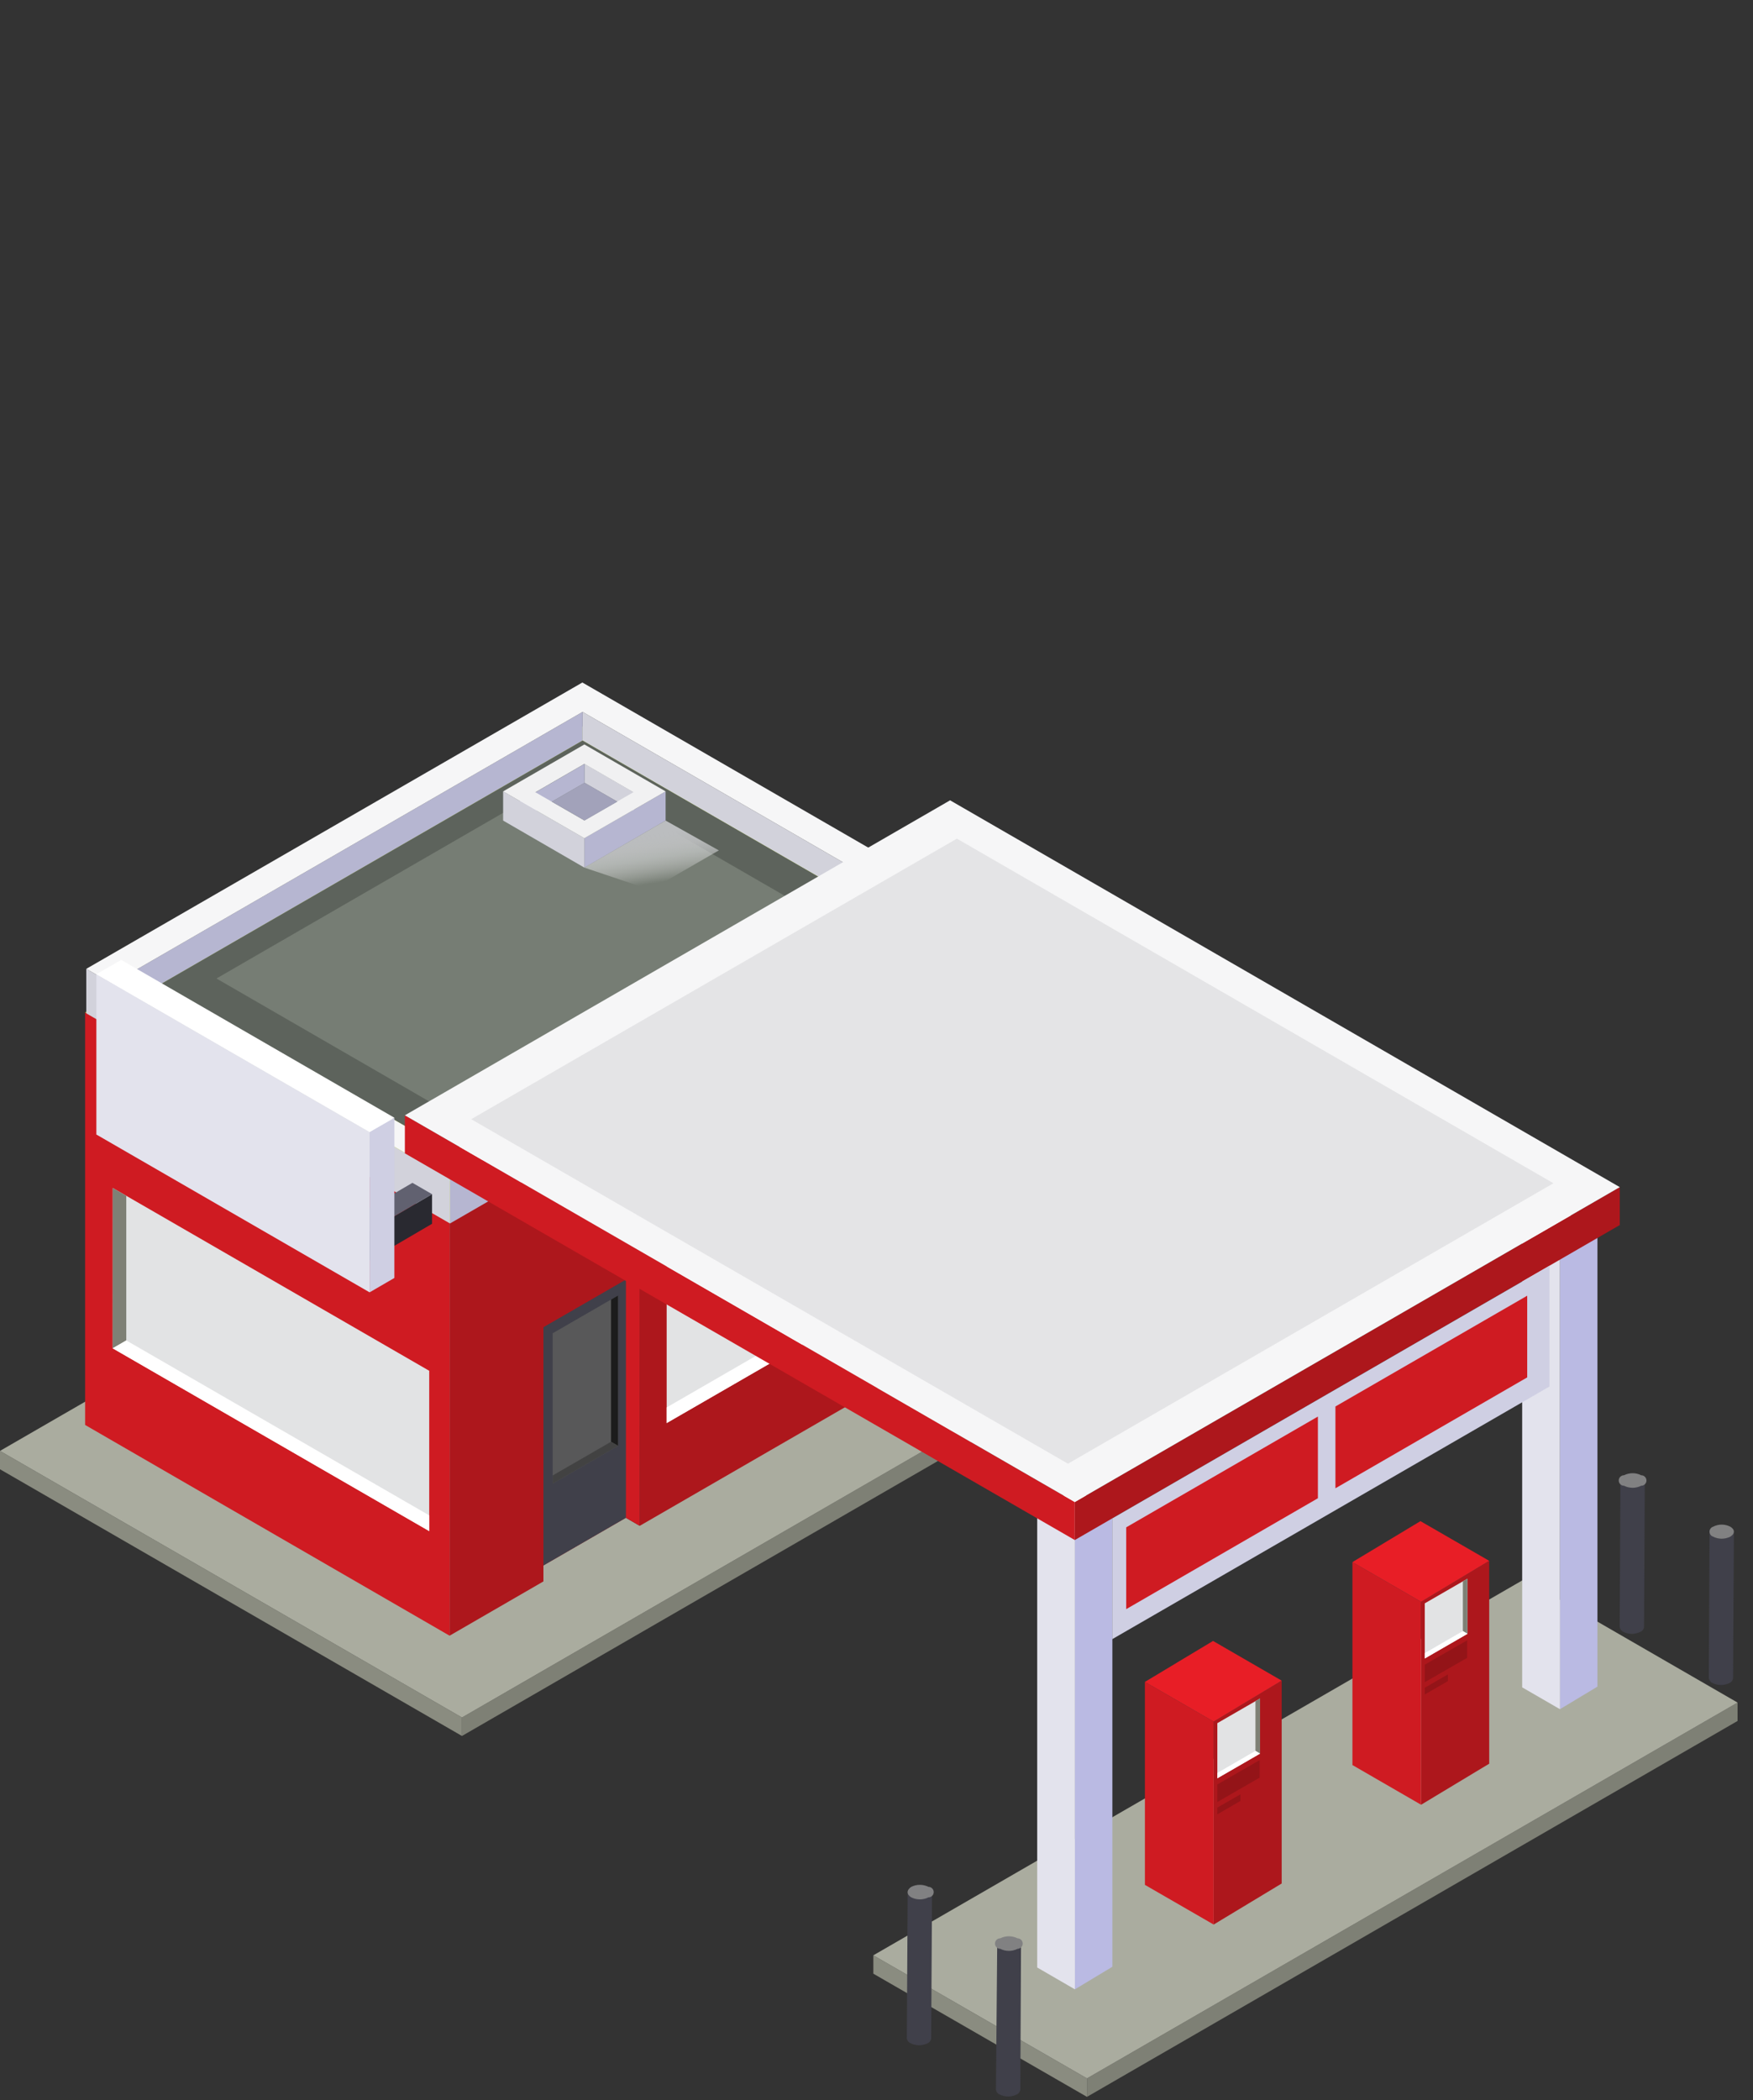 <?xml version="1.0" encoding="UTF-8"?>
<svg width="167px" height="200px" viewBox="0 0 167 200" version="1.1" xmlns="http://www.w3.org/2000/svg" xmlns:xlink="http://www.w3.org/1999/xlink">
    <rect x="0" y="0" width="167" height="200" fill="#333333" stroke="none"/>
    <!-- Generator: Sketch 52.3 (67297) - http://www.bohemiancoding.com/sketch -->
    <title>Tankstelle</title>
    <desc>Created with Sketch.</desc>
    <defs>
        <linearGradient x1="59.719%" y1="88.182%" x2="40.203%" y2="22.576%" id="linearGradient-1">
            <stop stop-color="#FFFFFF" stop-opacity="0" offset="0%"></stop>
            <stop stop-color="#E8E8E9" stop-opacity="0.34" offset="27%"></stop>
            <stop stop-color="#D4D6D7" stop-opacity="0.63" offset="51%"></stop>
            <stop stop-color="#C7C8CA" stop-opacity="0.83" offset="73%"></stop>
            <stop stop-color="#BEC0C2" stop-opacity="0.95" offset="90%"></stop>
            <stop stop-color="#BBBDBF" offset="100%"></stop>
        </linearGradient>
    </defs>
    <g id="Tankstelle" stroke="none" stroke-width="1" fill="none" fill-rule="evenodd">
        <g id="Element-4" transform="translate(0, 65)" fill-rule="nonzero">
            <g id="_Gruppe_3" transform="translate(83, 85)">
                <g id="_Gruppe_4">
                    <g id="_Gruppe_5" transform="translate(0, 36)" fill="#8A8C80">
                        <g id="_Gruppe_6">
                            <g id="_Gruppe_7">
                                <polygon id="_Pfad_" points="0.2 0.22 0.2 1.97 20.55 13.7 20.55 11.94"></polygon>
                            </g>
                        </g>
                    </g>
                    <g id="_Gruppe_8" transform="translate(20, 12)" fill="#7E8075">
                        <g id="_Gruppe_9">
                            <g id="_Gruppe_10">
                                <polygon id="_Pfad_2" points="62.53 0.15 62.53 1.9 0.55 37.7 0.55 35.94"></polygon>
                            </g>
                        </g>
                    </g>
                    <polygon id="_Pfad_3" fill="#AAAC9F" points="82.53 12.15 62.2 0.41 0.2 36.22 20.55 47.94"></polygon>
                </g>
            </g>
            <g id="_Gruppe_11" transform="translate(98, 76)">
                <g id="_Gruppe_12" transform="translate(4, 2)" fill="#BABAE3">
                    <g id="_Gruppe_13">
                        <g id="_Gruppe_14">
                            <polygon id="_Pfad_4" points="3.97 0.9 3.97 44.31 0.4 46.46 0.4 3.05"></polygon>
                        </g>
                    </g>
                </g>
                <g id="_Gruppe_15" transform="translate(0, 2)" fill="#E3E3ED">
                    <g id="_Gruppe_16">
                        <g id="_Gruppe_17">
                            <polygon id="_Pfad_5" points="0.81 0.97 0.81 44.38 4.4 46.46 4.4 3.05"></polygon>
                        </g>
                    </g>
                </g>
                <polygon id="_Pfad_6" fill="#F6F6F7" points="0.81 2.97 4.37 0.83 7.97 2.9 4.4 5.05"></polygon>
            </g>
            <g id="_Gruppe_18" transform="translate(145, 50)">
                <g id="_Gruppe_19" transform="translate(3, 2)" fill="#BABAE3">
                    <g id="_Gruppe_20">
                        <g id="_Gruppe_21">
                            <polygon id="_Pfad_7" points="4.18 0.23 4.18 43.63 0.61 45.78 0.61 2.37"></polygon>
                        </g>
                    </g>
                </g>
                <g id="_Gruppe_22" transform="translate(0, 2)" fill="#E3E3ED">
                    <g id="_Gruppe_23">
                        <g id="_Gruppe_24">
                            <polygon id="_Pfad_8" points="0.01 0.29 0.01 43.7 3.61 45.78 3.61 2.37"></polygon>
                        </g>
                    </g>
                </g>
                <polygon id="_Pfad_9" fill="#F6F6F7" points="0.01 2.29 3.58 0.15 7.18 2.23 3.61 4.37"></polygon>
            </g>
            <g id="_Gruppe_25" transform="translate(0, 37)">
                <g id="_Gruppe_26">
                    <g id="_Gruppe_27" transform="translate(0, 36)" fill="#8A8C80">
                        <g id="_Gruppe_28">
                            <g id="_Gruppe_29">
                                <polygon id="_Pfad_10" points="0 0.18 0 1.93 44.01 27.33 44.01 25.57"></polygon>
                            </g>
                        </g>
                    </g>
                    <g id="_Gruppe_30" transform="translate(44, 25)" fill="#7E8075">
                        <g id="_Gruppe_31">
                            <g id="_Gruppe_32">
                                <polygon id="_Pfad_11" points="62.04 0.74 62.04 2.5 0.01 38.33 0.01 36.57"></polygon>
                            </g>
                        </g>
                    </g>
                    <polygon id="_Pfad_12" fill="#AAAC9F" points="106.04 25.74 62.05 0.34 0 36.18 44.01 61.57"></polygon>
                </g>
            </g>
            <g id="_Gruppe_33" transform="translate(8, 4)">
                <g id="_Gruppe_34">
                    <g id="_Gruppe_35" transform="translate(34, 20)" fill="#AD171C">
                        <g id="_Gruppe_36">
                            <g id="_Gruppe_37">
                                <polygon id="_Pfad_13" points="48.09 0.18 48.09 39.48 18.94 56.32 18.92 56.3 17.63 55.55 9.77 60.09 9.77 61.61 0.83 66.78 0.83 27.46"></polygon>
                            </g>
                        </g>
                    </g>
                    <g id="_Gruppe_38" transform="translate(0, 27)" fill="#CF1B22">
                        <g id="_Gruppe_39">
                            <g id="_Gruppe_40">
                                <polygon id="_Pfad_14" points="0.11 39.71 0.11 0.42 34.83 20.46 34.83 59.78"></polygon>
                            </g>
                        </g>
                    </g>
                    <polygon id="_Pfad_15" fill="#B0CC38" points="0.11 27.41 47.38 0.14 82.09 20.18 34.83 47.46"></polygon>
                </g>
            </g>
            <g id="_Gruppe_41" transform="translate(10, 48)">
                <g id="_Gruppe_42">
                    <g id="_Gruppe_43">
                        <g id="_Gruppe_44">
                            <g id="_Gruppe_45" fill="#E2E3E4">
                                <g id="_Gruppe_46">
                                    <g id="_Gruppe_47">
                                        <polygon id="_Pfad_16" points="0.74 0.14 0.74 15.41 30.89 32.82 30.89 17.55"></polygon>
                                    </g>
                                </g>
                            </g>
                            <g id="_Gruppe_48" fill="#7E8075">
                                <g id="_Gruppe_49">
                                    <g id="_Gruppe_50">
                                        <polygon id="_Pfad_17" points="2.03 0.89 2.03 14.66 0.73 15.41 0.74 0.14"></polygon>
                                    </g>
                                </g>
                            </g>
                        </g>
                    </g>
                </g>
                <polygon id="_Pfad_18" fill="#FFFFFF" points="0.73 15.41 2.03 14.66 30.89 31.32 30.89 32.82"></polygon>
            </g>
            <g id="_Gruppe_51" transform="translate(63, 42)">
                <g id="_Gruppe_52">
                    <g id="_Gruppe_53">
                        <g id="_Gruppe_54">
                            <g id="_Gruppe_55" fill="#E2E3E4">
                                <g id="_Gruppe_56">
                                    <g id="_Gruppe_57">
                                        <polygon id="_Pfad_19" points="21.78 0.98 21.78 16.25 0.51 28.53 0.51 13.27"></polygon>
                                    </g>
                                </g>
                            </g>
                            <g id="_Gruppe_58" transform="translate(20, 0)" fill="#7E8075">
                                <g id="_Gruppe_59">
                                    <g id="_Gruppe_60">
                                        <polygon id="_Pfad_20" points="0.49 1.73 0.49 15.5 1.78 16.25 1.78 0.98"></polygon>
                                    </g>
                                </g>
                            </g>
                        </g>
                    </g>
                </g>
                <polygon id="_Pfad_21" fill="#FFFFFF" points="21.78 16.25 20.49 15.5 0.51 27.04 0.51 28.53"></polygon>
            </g>
            <g id="_Gruppe_61" transform="translate(51, 56)">
                <g id="_Gruppe_62">
                    <g id="_Gruppe_63">
                        <g id="_Gruppe_64">
                            <g id="_Gruppe_65">
                                <g id="_Gruppe_66" fill="#40404A">
                                    <g id="_Gruppe_67">
                                        <g id="_Gruppe_68">
                                            <polygon id="_Pfad_22" points="0.77 5.4 0.77 28.09 8.63 23.55 9.92 24.3 9.93 24.3 9.93 24.29 9.92 0.12"></polygon>
                                        </g>
                                    </g>
                                </g>
                                <g id="_Gruppe_69" transform="translate(8, 0)" fill="#CF1B22">
                                    <g id="_Gruppe_70">
                                        <g id="_Gruppe_71">
                                            <polygon id="_Pfad_23" points="0.63 0.86 0.63 23.55 1.92 24.3 1.92 0.12"></polygon>
                                        </g>
                                    </g>
                                </g>
                            </g>
                        </g>
                    </g>
                </g>
                <g id="_Gruppe_72" transform="translate(1, 2)">
                    <g id="_Gruppe_73">
                        <g id="_Gruppe_74">
                            <g id="_Gruppe_75">
                                <g id="_Gruppe_76" fill="#585859">
                                    <g id="_Gruppe_77">
                                        <g id="_Gruppe_78">
                                            <polygon id="_Pfad_24" points="6.88 0.38 6.88 14.7 0.65 18.3 0.65 3.98"></polygon>
                                        </g>
                                    </g>
                                </g>
                                <g id="_Gruppe_79" transform="translate(6, 0)" fill="#1C1C1C">
                                    <g id="_Gruppe_80">
                                        <g id="_Gruppe_81">
                                            <polygon id="_Pfad_25" points="0.21 0.77 0.21 14.31 0.88 14.7 0.88 0.38"></polygon>
                                        </g>
                                    </g>
                                </g>
                            </g>
                        </g>
                    </g>
                    <polygon id="_Pfad_26" fill="#424242" points="6.88 14.7 6.21 14.31 0.65 17.52 0.65 18.3"></polygon>
                </g>
            </g>
            <g id="_Gruppe_82" transform="translate(8, 0)">
                <polygon id="_Pfad_27" fill="#D2D2DB" points="47.5 5.53 77.5 22.85 77.5 20.12 47.5 2.8"></polygon>
                <polygon id="_Pfad_28" fill="#B6B6D1" points="47.5 2.8 47.5 5.53 2.54 31.49 2.54 28.76"></polygon>
                <g id="_Gruppe_83" transform="translate(34, 20)" fill="#B6B6D1">
                    <g id="_Gruppe_84">
                        <g id="_Gruppe_85">
                            <polygon id="_Pfad_29" points="48.12 0 48.12 4.23 0.87 31.52 0.87 27.28"></polygon>
                        </g>
                    </g>
                </g>
                <g id="_Gruppe_86" transform="translate(0, 27)" fill="#D2D2DB">
                    <g id="_Gruppe_87">
                        <g id="_Gruppe_88">
                            <polygon id="_Pfad_30" points="0.22 0.27 0.22 4.51 34.87 24.52 34.87 20.28"></polygon>
                        </g>
                    </g>
                </g>
                <path d="M47.48,0 L0.22,27.27 L34.87,47.27 L82.12,20 L47.48,0 Z M4.9,27.4 L47.5,2.8 L77.5,20.12 L34.9,44.72 L4.9,27.4 Z" id="_Zusammengesetzter_Pfad_" fill="#F6F6F7"></path>
                <polygon id="_Pfad_31" fill="#5D635C" points="47.5 5.53 7.26 28.76 34.9 44.72 75.14 21.49"></polygon>
                <polygon id="_Pfad_32" fill="#767D74" points="46.5 8.62 12.62 28.19 35.89 41.63 69.78 22.06"></polygon>
            </g>
            <g id="_Gruppe_89" transform="translate(109, 91)">
                <g id="_Gruppe_90" transform="translate(6, 4)" fill="#AD171C">
                    <g id="_Gruppe_91">
                        <g id="_Gruppe_92">
                            <polygon id="_Pfad_33" points="7.1 0.06 7.1 19.38 0.62 23.29 0.62 3.96"></polygon>
                        </g>
                    </g>
                </g>
                <g id="_Gruppe_93" transform="translate(0, 4)" fill="#CF1B22">
                    <g id="_Gruppe_94">
                        <g id="_Gruppe_95">
                            <polygon id="_Pfad_34" points="0.07 0.18 0.07 19.51 6.62 23.29 6.62 3.96"></polygon>
                        </g>
                    </g>
                </g>
                <polygon id="_Pfad_35" fill="#E81E26" points="0.07 4.18 6.56 0.28 13.1 4.06 6.62 7.96"></polygon>
                <g id="_Gruppe_96" transform="translate(6, 11)" fill="#941418">
                    <g id="_Gruppe_97">
                        <g id="_Gruppe_98">
                            <polygon id="_Pfad_36" points="5 0.63 5 2.3 0.97 4.62 0.97 2.95"></polygon>
                        </g>
                    </g>
                </g>
                <g id="_Gruppe_99" transform="translate(6, 5)">
                    <g id="_Gruppe_100">
                        <g id="_Gruppe_101">
                            <g id="_Gruppe_102">
                                <g id="_Gruppe_103" fill="#E2E3E4">
                                    <g id="_Gruppe_104">
                                        <g id="_Gruppe_105">
                                            <polygon id="_Pfad_37" points="5.04 0.76 5.04 6.01 0.97 8.36 0.97 3.11"></polygon>
                                        </g>
                                    </g>
                                </g>
                                <g id="_Gruppe_106" transform="translate(4, 0)" fill="#7E8075">
                                    <g id="_Gruppe_107">
                                        <g id="_Gruppe_108">
                                            <polygon id="_Pfad_38" points="0.6 1.02 0.6 5.75 1.04 6.01 1.04 0.76"></polygon>
                                        </g>
                                    </g>
                                </g>
                            </g>
                        </g>
                    </g>
                    <polygon id="_Pfad_39" fill="#FFFFFF" points="5.04 6.01 4.6 5.75 0.97 7.85 0.97 8.36"></polygon>
                </g>
                <g id="_Gruppe_109" transform="translate(6, 14)" fill="#941418">
                    <g id="_Gruppe_110">
                        <g id="_Gruppe_111">
                            <polygon id="_Pfad_40" points="3.17 0.89 3.17 1.52 0.97 2.79 0.97 2.15"></polygon>
                        </g>
                    </g>
                </g>
            </g>
            <g id="_Gruppe_112" transform="translate(128, 79)">
                <g id="_Gruppe_113" transform="translate(7, 4)" fill="#AD171C">
                    <g id="_Gruppe_114">
                        <g id="_Gruppe_115">
                            <polygon id="_Pfad_41" points="6.87 0.65 6.87 19.97 0.38 23.88 0.38 4.55"></polygon>
                        </g>
                    </g>
                </g>
                <g id="_Gruppe_116" transform="translate(0, 4)" fill="#CF1B22">
                    <g id="_Gruppe_117">
                        <g id="_Gruppe_118">
                            <polygon id="_Pfad_42" points="0.84 0.77 0.84 20.1 7.38 23.88 7.38 4.55"></polygon>
                        </g>
                    </g>
                </g>
                <polygon id="_Pfad_43" fill="#E81E26" points="0.84 4.77 7.32 0.87 13.87 4.65 7.38 8.55"></polygon>
                <g id="_Gruppe_119" transform="translate(7, 12)" fill="#941418">
                    <g id="_Gruppe_120">
                        <g id="_Gruppe_121">
                            <polygon id="_Pfad_44" points="4.77 0.22 4.77 1.89 0.73 4.21 0.73 2.54"></polygon>
                        </g>
                    </g>
                </g>
                <g id="_Gruppe_122" transform="translate(7, 6)">
                    <g id="_Gruppe_123">
                        <g id="_Gruppe_124">
                            <g id="_Gruppe_125">
                                <g id="_Gruppe_126" fill="#E2E3E4">
                                    <g id="_Gruppe_127">
                                        <g id="_Gruppe_128">
                                            <polygon id="_Pfad_45" points="4.8 0.35 4.8 5.6 0.73 7.95 0.73 2.7"></polygon>
                                        </g>
                                    </g>
                                </g>
                                <g id="_Gruppe_129" transform="translate(4, 0)" fill="#7E8075">
                                    <g id="_Gruppe_130">
                                        <g id="_Gruppe_131">
                                            <polygon id="_Pfad_46" points="0.36 0.61 0.36 5.34 0.8 5.6 0.8 0.35"></polygon>
                                        </g>
                                    </g>
                                </g>
                            </g>
                        </g>
                    </g>
                    <polygon id="_Pfad_47" fill="#FFFFFF" points="4.8 5.6 4.36 5.34 0.73 7.44 0.73 7.95"></polygon>
                </g>
                <g id="_Gruppe_132" transform="translate(7, 15)" fill="#941418">
                    <g id="_Gruppe_133">
                        <g id="_Gruppe_134">
                            <polygon id="_Pfad_48" points="2.93 0.47 2.93 1.11 0.73 2.38 0.73 1.74"></polygon>
                        </g>
                    </g>
                </g>
            </g>
            <g id="_Gruppe_135" transform="translate(47, 5)">
                <g id="_Gruppe_136">
                    <polygon id="_Pfad_49" fill="#D2D2DB" points="8.69 4.55 13.36 7.24 13.36 5.45 8.69 2.75"></polygon>
                    <polygon id="_Pfad_50" fill="#B6B6D1" points="8.69 2.75 8.69 4.55 2.46 8.14 2.46 6.35"></polygon>
                    <g id="_Gruppe_137" transform="translate(8, 5)" fill="#B6B6D1">
                        <g id="_Gruppe_138">
                            <g id="_Gruppe_139">
                                <polygon id="_Pfad_51" points="8.41 0.37 8.41 3.15 0.67 7.63 0.67 4.83"></polygon>
                            </g>
                        </g>
                    </g>
                    <g id="_Gruppe_140" transform="translate(0, 5)" fill="#D2D2DB">
                        <g id="_Gruppe_141">
                            <g id="_Gruppe_142">
                                <polygon id="_Pfad_52" points="0.93 0.37 0.93 3.15 8.67 7.63 8.67 4.83"></polygon>
                            </g>
                        </g>
                    </g>
                    <path d="M8.67,0.9 L0.93,5.37 L8.67,9.83 L16.41,5.37 L8.67,0.9 Z M4,5.45 L8.67,2.75 L13.34,5.45 L8.67,8.14 L4,5.45 Z" id="_Zusammengesetzter_Pfad_2" fill="#F1F1F2"></path>
                    <polygon id="_Pfad_53" fill="#A2A2BA" points="8.69 4.55 5.57 6.35 8.69 8.14 11.8 6.35"></polygon>
                </g>
                <polygon id="_Pfad_54" fill="url(#linearGradient-1)" style="mix-blend-mode: multiply;" points="16.41 8.15 8.67 12.63 14.97 14.75 21.48 10.99"></polygon>
            </g>
            <g id="_Gruppe_143" transform="translate(38, 11)">
                <g id="_Gruppe_144">
                    <g id="_Gruppe_145" transform="translate(0, 30)" fill="#CF1B22">
                        <g id="_Gruppe_146">
                            <g id="_Gruppe_147">
                                <polygon id="_Pfad_55" points="0.57 0.22 0.57 3.84 64.39 40.67 64.39 37.05"></polygon>
                            </g>
                        </g>
                    </g>
                    <g id="_Gruppe_148" transform="translate(64, 37)" fill="#AD171C">
                        <g id="_Gruppe_149">
                            <g id="_Gruppe_150">
                                <polygon id="_Pfad_56" points="52.31 0.06 52.31 3.67 0.39 33.67 0.39 30.05"></polygon>
                            </g>
                        </g>
                    </g>
                    <polygon id="_Pfad_57" fill="#F6F6F7" points="116.31 37.06 52.51 0.22 0.57 30.22 64.39 67.05"></polygon>
                </g>
            </g>
            <g id="_Gruppe_151" transform="translate(9, 26)">
                <g id="_Gruppe_152" transform="translate(3, 10)">
                    <g id="_Gruppe_153" transform="translate(18, 11)">
                        <g id="_Gruppe_154">
                            <g id="_Gruppe_155" transform="translate(2, 1)" fill="#292930">
                                <g id="_Gruppe_156">
                                    <g id="_Gruppe_157">
                                        <polygon id="_Pfad_58" points="9.16 0.73 9.16 3.55 0.61 8.55 0.61 5.73"></polygon>
                                    </g>
                                </g>
                            </g>
                            <g id="_Gruppe_158" transform="translate(0, 5)" fill="#40404A">
                                <g id="_Gruppe_159">
                                    <g id="_Gruppe_160">
                                        <polygon id="_Pfad_59" points="0.74 0.65 0.74 3.47 2.61 4.55 2.61 1.73"></polygon>
                                    </g>
                                </g>
                            </g>
                            <polygon id="_Pfad_60" fill="#616170" points="0.74 5.65 9.29 0.65 11.16 1.73 2.61 6.73"></polygon>
                        </g>
                    </g>
                    <g id="_Gruppe_161">
                        <g id="_Gruppe_162">
                            <g id="_Gruppe_163" transform="translate(1, 1)" fill="#292930">
                                <g id="_Gruppe_164">
                                    <g id="_Gruppe_165">
                                        <polygon id="_Pfad_61" points="9.48 0.94 9.48 3.77 0.93 8.77 0.93 5.94"></polygon>
                                    </g>
                                </g>
                            </g>
                            <g id="_Gruppe_166" transform="translate(0, 5)" fill="#40404A">
                                <g id="_Gruppe_167">
                                    <g id="_Gruppe_168">
                                        <polygon id="_Pfad_62" points="0.06 0.86 0.06 3.69 1.93 4.77 1.93 1.94"></polygon>
                                    </g>
                                </g>
                            </g>
                            <polygon id="_Pfad_63" fill="#616170" points="0.06 5.86 8.61 0.87 10.48 1.94 1.93 6.94"></polygon>
                        </g>
                    </g>
                </g>
                <g id="_Gruppe_169">
                    <g id="_Gruppe_170">
                        <g id="_Gruppe_171" transform="translate(0, 1)" fill="#E3E3ED">
                            <g id="_Gruppe_172">
                                <g id="_Gruppe_173">
                                    <polygon id="_Pfad_64" points="0.18 0.78 0.18 16.05 26.21 31.08 26.21 15.81"></polygon>
                                </g>
                            </g>
                        </g>
                        <g id="_Gruppe_174" transform="translate(26, 15)" fill="#CFCFE3">
                            <g id="_Gruppe_175">
                                <g id="_Gruppe_176">
                                    <polygon id="_Pfad_65" points="2.57 0.45 2.57 15.71 0.21 17.08 0.21 1.81"></polygon>
                                </g>
                            </g>
                        </g>
                        <polygon id="_Pfad_66" fill="#FFFFFF" points="28.57 15.45 2.55 0.42 0.18 1.78 26.21 16.81"></polygon>
                    </g>
                </g>
            </g>
            <g id="_Gruppe_177" transform="translate(105, 55)">
                <g id="_Gruppe_178" fill="#CFCFE3">
                    <g id="_Gruppe_179">
                        <g id="_Gruppe_180">
                            <g id="_Gruppe_181">
                                <polygon id="_Pfad_67" points="42.61 0.55 42.61 12.05 0.96 36.11 0.96 24.61"></polygon>
                            </g>
                        </g>
                    </g>
                </g>
                <g id="_Gruppe_182" transform="translate(2, 14)" fill="#CF1B22">
                    <g id="_Gruppe_183">
                        <g id="_Gruppe_184">
                            <g id="_Gruppe_185">
                                <g id="_Gruppe_186">
                                    <polygon id="_Pfad_68" points="18.55 0.91 18.55 8.69 0.29 19.25 0.29 11.46"></polygon>
                                </g>
                            </g>
                        </g>
                    </g>
                </g>
                <g id="_Gruppe_187" transform="translate(22, 3)" fill="#CF1B22">
                    <g id="_Gruppe_188">
                        <g id="_Gruppe_189">
                            <g id="_Gruppe_190">
                                <g id="_Gruppe_191">
                                    <polygon id="_Pfad_69" points="18.49 0.4 18.49 8.18 0.22 18.74 0.22 10.95"></polygon>
                                </g>
                            </g>
                        </g>
                    </g>
                </g>
            </g>
            <g id="_Gruppe_192" transform="translate(86, 114)">
                <g id="_Gruppe_193">
                    <g id="_Gruppe_194">
                        <g id="_Gruppe_195" transform="translate(0, 1)" fill="#40404A">
                            <path d="M2.79,0.18 L2.71,14.12 C2.693,14.325 2.567,14.504 2.38,14.59 C1.864,14.85 1.256,14.85 0.74,14.59 C0.544,14.506 0.41,14.322 0.39,14.11 L0.47,0.18 C0.49,0.389 0.619,0.572 0.81,0.66 C1.326,0.92 1.934,0.92 2.45,0.66 C2.641,0.572 2.77,0.389 2.79,0.18 Z" id="_Pfad_70"></path>
                        </g>
                        <g id="_Gruppe_196" fill="#818182">
                            <path d="M2.45,0.7 C2.726,0.7 2.95,0.924 2.95,1.2 C2.95,1.476 2.726,1.7 2.45,1.7 C1.934,1.96 1.326,1.96 0.81,1.7 C0.35,1.43 0.35,1 0.81,0.7 C1.326,0.443 1.934,0.443 2.45,0.7 Z" id="_Pfad_71"></path>
                        </g>
                    </g>
                </g>
                <g id="_Gruppe_197" transform="translate(8, 5)">
                    <g id="_Gruppe_198">
                        <g id="_Gruppe_199" transform="translate(0, 1)" fill="#40404A">
                            <path d="M3.27,0.08 L3.2,14 C3.181,14.207 3.051,14.387 2.86,14.47 C2.344,14.73 1.736,14.73 1.22,14.47 C1.028,14.384 0.898,14.2 0.88,13.99 L1,0.08 C1.019,0.287 1.149,0.467 1.34,0.55 C1.855,0.815 2.465,0.815 2.98,0.55 C3.151,0.454 3.261,0.276 3.27,0.08 Z" id="_Pfad_72"></path>
                        </g>
                        <g id="_Gruppe_200" fill="#818182">
                            <path d="M2.93,0.6 C3.206,0.6 3.43,0.824 3.43,1.1 C3.43,1.376 3.206,1.6 2.93,1.6 C2.415,1.865 1.805,1.865 1.29,1.6 C1.014,1.6 0.79,1.376 0.79,1.1 C0.79,0.824 1.014,0.6 1.29,0.6 C1.806,0.34 2.414,0.34 2.93,0.6 Z" id="_Pfad_73"></path>
                        </g>
                    </g>
                </g>
            </g>
            <g id="_Gruppe_201" transform="translate(154, 75)">
                <g id="_Gruppe_202">
                    <g id="_Gruppe_203">
                        <g id="_Gruppe_204" transform="translate(0, 1)" fill="#40404A">
                            <path d="M2.69,0 L2.62,13.94 C2.601,14.147 2.471,14.327 2.28,14.41 C1.764,14.67 1.156,14.67 0.64,14.41 C0.449,14.322 0.32,14.139 0.3,13.93 L0.37,0 C0.392,0.208 0.521,0.39 0.71,0.48 C1.226,0.74 1.834,0.74 2.35,0.48 C2.544,0.395 2.674,0.211 2.69,0 Z" id="_Pfad_74"></path>
                        </g>
                        <g id="_Gruppe_205" fill="#818182">
                            <path d="M2.35,0.5 C2.626,0.5 2.85,0.724 2.85,1 C2.85,1.276 2.626,1.5 2.35,1.5 C1.834,1.76 1.226,1.76 0.71,1.5 C0.434,1.5 0.21,1.276 0.21,1 C0.21,0.724 0.434,0.5 0.71,0.5 C1.226,0.24 1.834,0.24 2.35,0.5 Z" id="_Pfad_75"></path>
                        </g>
                    </g>
                </g>
                <g id="_Gruppe_206" transform="translate(8, 5)">
                    <g id="_Gruppe_207">
                        <g id="_Gruppe_208" fill="#40404A">
                            <path d="M3.18,0.87 L3.1,14.81 C3.083,15.015 2.957,15.194 2.77,15.28 C2.254,15.54 1.646,15.54 1.13,15.28 C0.939,15.192 0.81,15.009 0.79,14.8 L0.86,0.86 C0.878,1.07 1.008,1.254 1.2,1.34 C1.716,1.6 2.324,1.6 2.84,1.34 C3.027,1.252 3.155,1.075 3.18,0.87 Z" id="_Pfad_76"></path>
                        </g>
                        <g id="_Gruppe_209" fill="#818182">
                            <path d="M2.84,0.4 C3.29,0.66 3.29,1.08 2.84,1.35 C2.324,1.61 1.716,1.61 1.2,1.35 C0.995,1.283 0.856,1.091 0.856,0.875 C0.856,0.659 0.995,0.467 1.2,0.4 C1.714,0.133 2.326,0.133 2.84,0.4 Z" id="_Pfad_77"></path>
                        </g>
                    </g>
                </g>
            </g>
            <polygon id="_Pfad_78" fill="#E4E4E6" points="147.99 47.69 91.16 14.87 44.89 41.59 101.74 74.4"></polygon>
        </g>
    </g>
</svg>